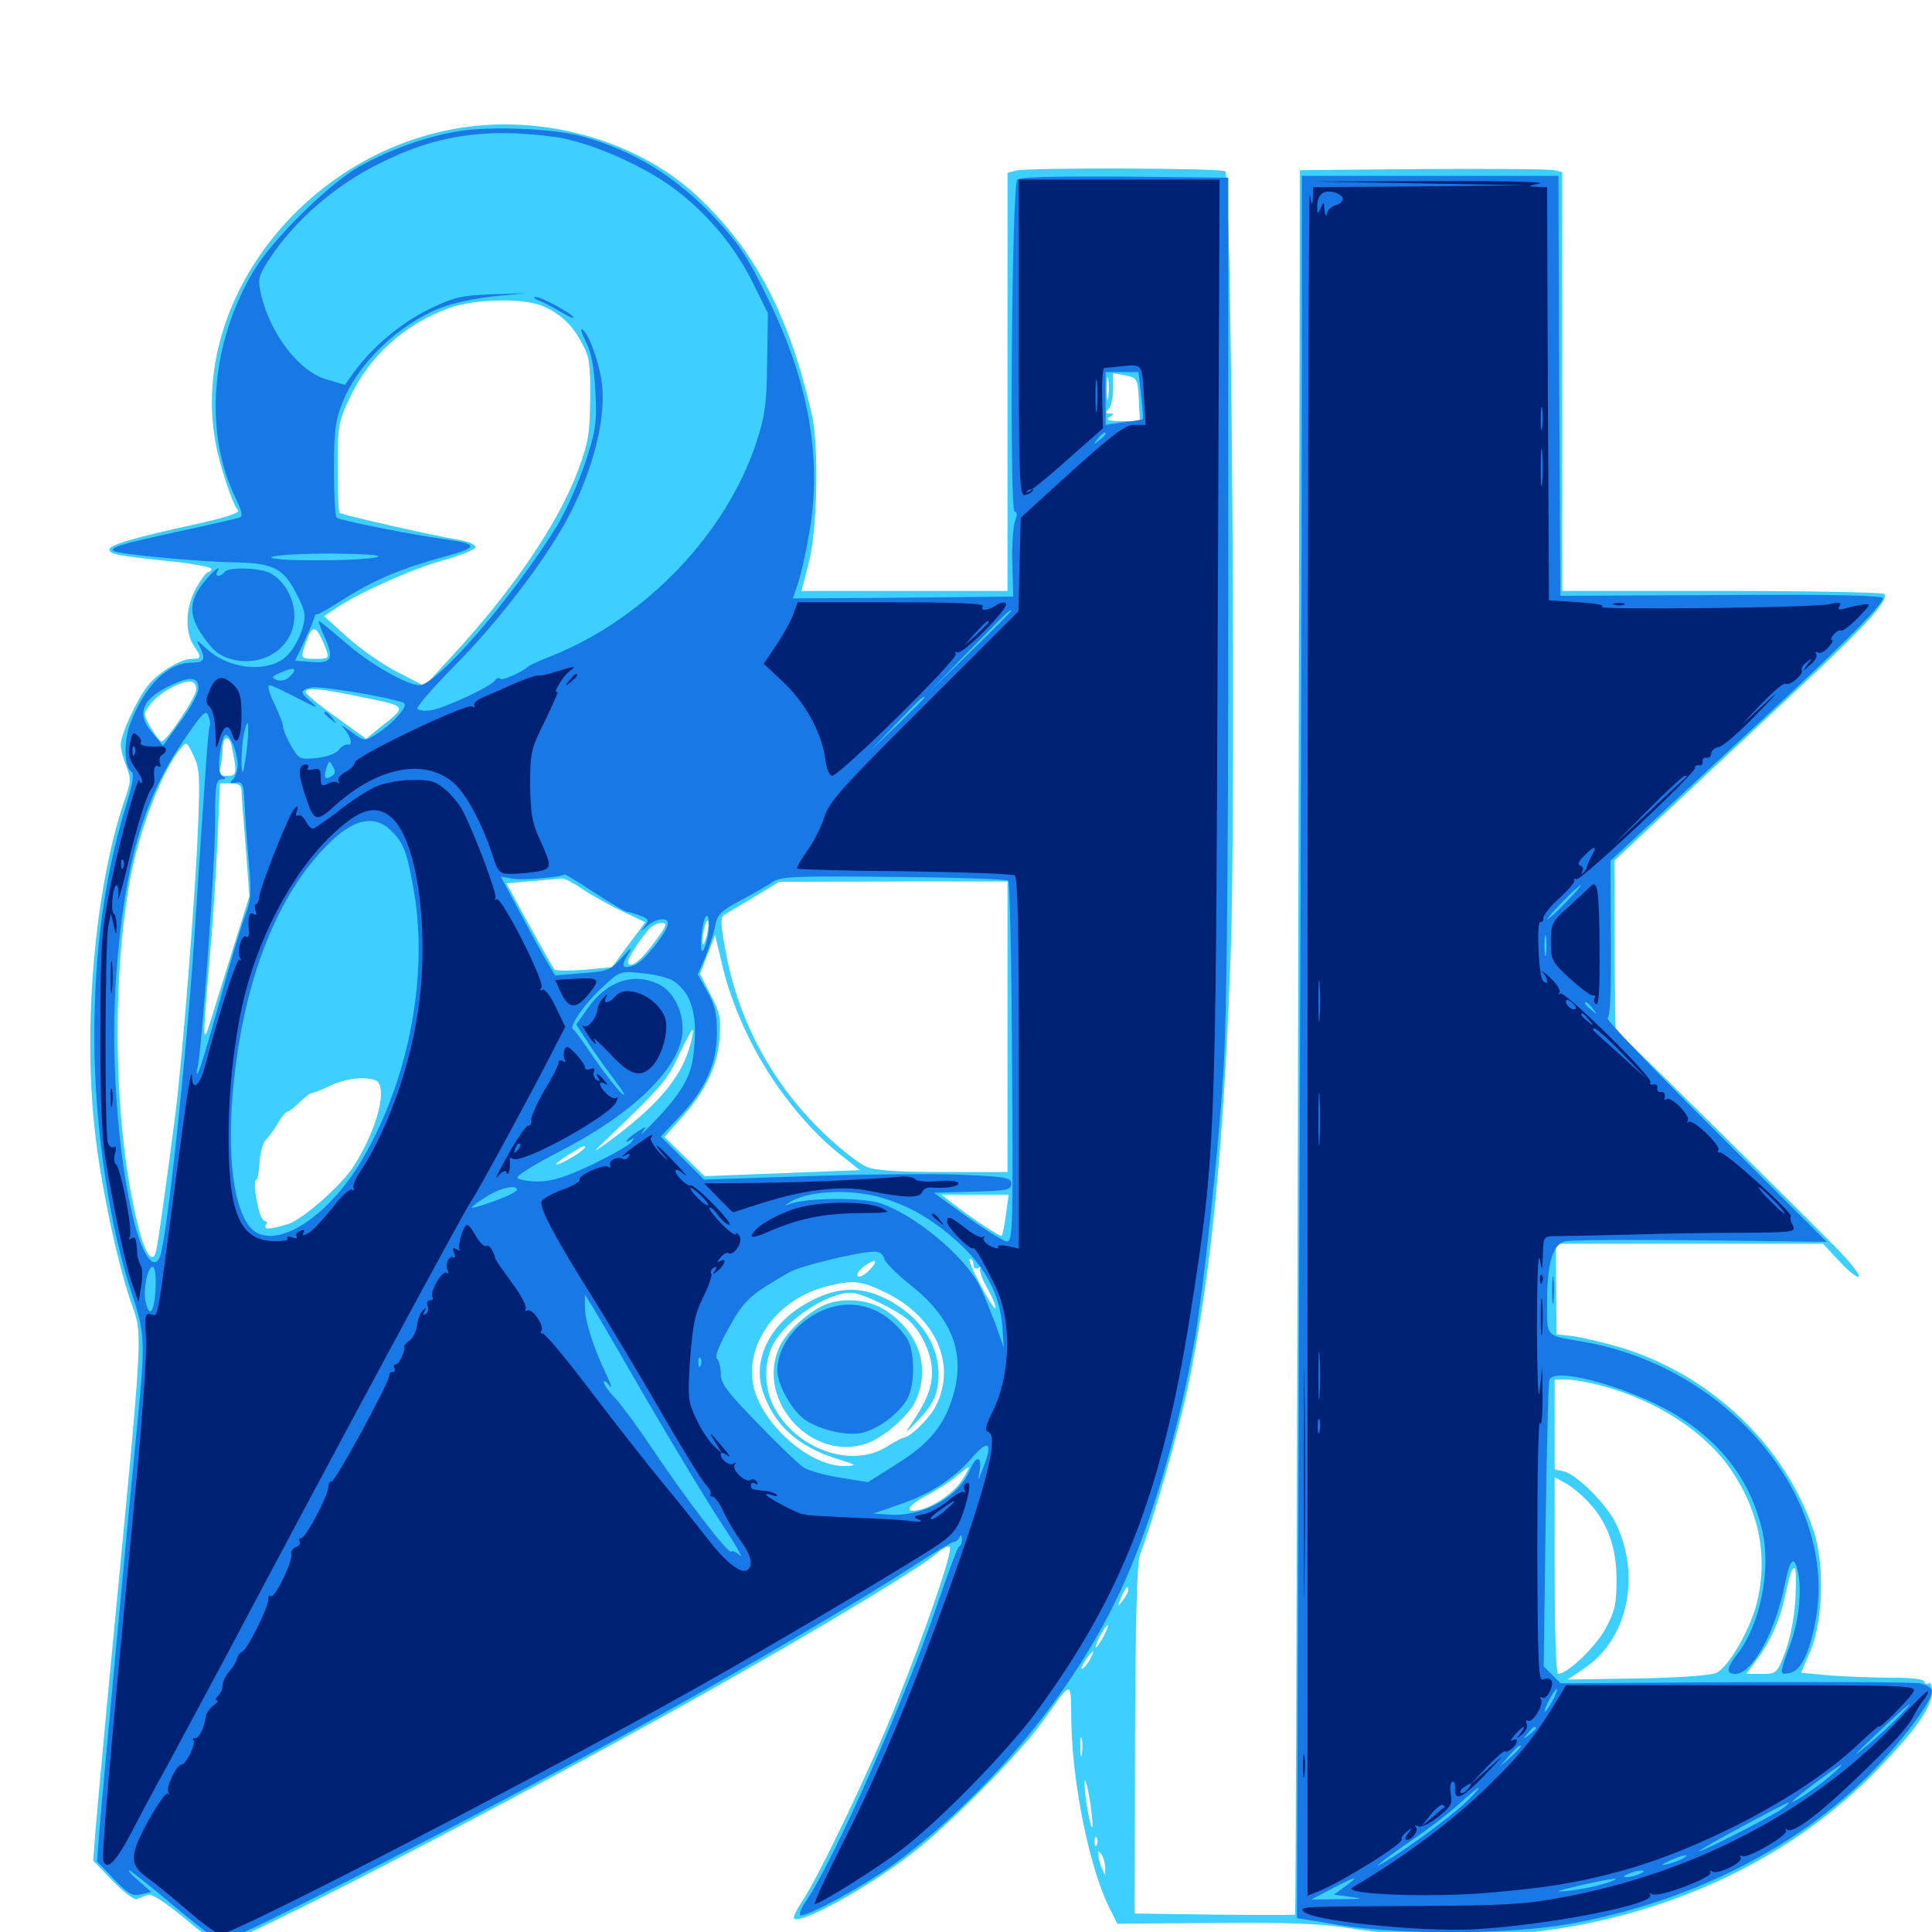 <svg xmlns="http://www.w3.org/2000/svg" viewBox="0 -1000 1000 1000">
	<path fill="#3ccfff" d="M242.188 -934.375C160.352 -923.633 98.047 -845.898 111.523 -771.094C113.672 -759.18 120.117 -739.648 123.047 -735.938C124.414 -734.57 117.383 -732.227 100.586 -728.516C69.922 -721.875 56.641 -717.969 56.641 -715.625C56.641 -713.086 61.133 -712.305 87.305 -709.57C99.414 -708.398 109.375 -706.445 109.375 -705.664C109.375 -704.688 108.594 -703.906 107.812 -703.906C106.836 -703.906 104.102 -700.195 101.562 -695.703C96.094 -685.938 95.508 -673.242 100.195 -666.016C104.492 -659.57 104.297 -658.984 99.219 -658.984C93.359 -658.984 81.445 -651.562 76.367 -644.922C70.703 -637.695 62.5 -619.922 62.5 -614.453C62.5 -612.109 63.867 -607.031 65.43 -603.32C67.773 -597.266 67.773 -595.508 65.234 -588.086C49.609 -543.945 42.773 -471.484 49.023 -415.234C51.758 -389.648 59.57 -351.367 66.797 -328.906C74.219 -305.859 75.391 -327.148 55.664 -120.898C52.93 -91.992 50.195 -61.133 49.414 -52.539L48.242 -36.914L58.398 -26.367C63.867 -20.703 69.531 -16.406 70.898 -16.992C72.07 -17.578 74.609 -18.555 76.367 -19.141C78.32 -20.117 84.961 -15.82 95.898 -6.836C108.008 3.516 113.281 6.641 116.211 5.859C130.273 1.562 239.453 -54.492 330.273 -104.492C397.852 -141.406 476.367 -187.891 485.742 -196.68C488.281 -198.828 490.82 -200 491.602 -199.219C493.359 -197.461 480.078 -158.594 463.477 -116.992C450.195 -83.789 423.633 -28.32 415.039 -15.625C412.305 -11.523 410.352 -7.617 410.938 -7.031C414.453 -3.516 452.734 -25 475.195 -43.164C493.945 -58.203 528.125 -92.969 539.062 -108.203C555.664 -131.25 554.102 -131.055 554.492 -108.984C555.078 -76.367 564.062 -32.422 574.414 -12.109L578.32 -4.297L628.516 -4.688C665.82 -5.078 683.594 -4.297 697.461 -2.148C801.562 14.453 904.102 -15.625 969.922 -82.227C991.211 -103.906 1000 -116.211 1000 -124.219C1000 -127.539 999.219 -129.492 998.047 -128.711C997.07 -128.125 996.094 -128.516 996.094 -129.492C996.094 -130.859 989.648 -131.641 978.906 -131.641C969.336 -131.641 954.883 -132.227 946.875 -132.812L932.227 -134.18L937.305 -146.094C943.75 -161.719 944.336 -191.016 938.672 -207.812C923.828 -251.953 885.352 -288.477 838.867 -302.539C830.273 -305.078 819.336 -307.617 814.453 -308.398L805.664 -309.375L805.469 -332.812L805.273 -356.25H874.414H943.555L952.148 -347.07C956.836 -341.992 961.328 -338.477 962.109 -339.258C962.891 -340.039 958.203 -346.094 951.758 -352.734C940.82 -364.258 837.5 -466.211 836.328 -466.797C836.133 -466.992 835.742 -486.719 835.742 -510.742L835.547 -554.492L863.672 -580.859C879.102 -595.312 908.789 -623.047 929.492 -642.383C965.82 -676.172 977.539 -689.062 975.391 -692.578C974.805 -693.359 937.109 -694.141 891.406 -694.141H808.594V-802.539V-910.938L804.297 -911.914C801.758 -912.5 771.289 -912.695 736.328 -912.5L672.852 -911.914L671.875 -460.742C671.289 -212.695 670.703 -9.375 670.312 -8.984C670.117 -8.789 651.367 -8.789 628.711 -8.984L587.305 -9.57L587.5 -99.609C587.695 -160.547 588.477 -191.602 590.039 -195.312C597.461 -214.844 610.156 -259.57 615.234 -283.789C626.953 -341.602 633.203 -404.688 636.914 -503.711C639.844 -580.664 637.5 -909.18 634.18 -911.328C631.445 -913.086 532.227 -913.281 525.977 -911.719L521.484 -910.547V-802.344V-694.141H468.164H414.844L418.555 -708.398C423.047 -725.195 424.023 -768.945 420.117 -785.938C408.398 -836.914 390.82 -870.508 360.938 -898.438C331.445 -925.977 285.156 -940.039 242.188 -934.375ZM280.859 -841.602C290.039 -837.695 296.289 -831.836 301.367 -822.07C305.078 -815.43 305.664 -811.133 305.469 -793.75C305.273 -775.586 304.688 -771.289 299.023 -756.055C288.672 -728.711 265.039 -693.945 233.008 -659.375L219.727 -644.922L206.055 -651.953C198.633 -655.664 186.914 -663.867 180.078 -669.922L167.773 -681.055L173.242 -684.766C184.766 -692.773 213.086 -705.469 229.297 -709.961C238.477 -712.5 246.094 -715.625 246.094 -716.797C246.094 -718.164 242.383 -719.727 237.891 -720.508C224.609 -722.656 176.953 -733.398 175.781 -734.57C175.195 -734.961 174.805 -745.703 174.805 -758.203C174.805 -779.688 175.195 -781.836 181.055 -794.141C191.211 -815.82 209.375 -832.227 232.617 -840.625C245.898 -845.312 270.508 -845.898 280.859 -841.602ZM573.633 -794.336C573.242 -791.211 572.852 -793.359 572.852 -798.633C572.852 -804.102 573.242 -806.445 573.633 -804.102C574.023 -801.562 574.023 -797.266 573.633 -794.336ZM589.453 -793.164L590.039 -782.031H580.664C573.828 -782.031 572.07 -782.617 574.219 -783.984C576.758 -785.547 576.758 -785.938 574.414 -785.938C572.07 -785.938 572.07 -786.523 573.828 -788.281C575.195 -789.648 576.172 -794.336 576.172 -798.828V-806.836L582.617 -805.664C588.672 -804.297 588.867 -804.102 589.453 -793.164ZM167.188 -667.773C170.898 -658.789 170.898 -658.984 163.086 -658.984C155.469 -658.984 155.273 -659.18 158.594 -668.164C161.523 -676.367 163.477 -676.367 167.188 -667.773ZM101.562 -643.164C101.562 -639.258 86.328 -616.406 83.594 -616.211C83.008 -616.016 80.469 -619.336 78.125 -623.242C74.023 -630.273 74.023 -630.469 77.734 -635.352C81.641 -640.82 92.773 -647.266 98.242 -647.266C100.391 -647.266 101.562 -645.703 101.562 -643.164ZM187.891 -639.062C210.938 -634.375 210.938 -634.57 196.875 -623.633L189.453 -617.578L173.828 -628.906C165.234 -634.961 158.203 -640.82 158.203 -641.797C158.203 -644.336 165.625 -643.75 187.891 -639.062ZM119.922 -613.672C122.852 -599.414 122.656 -598.438 117.578 -598.438C113.672 -598.438 113.086 -599.219 114.062 -602.93C114.648 -605.273 115.234 -609.57 115.234 -612.695C115.234 -619.141 118.75 -619.727 119.922 -613.672ZM102.539 -573.047C101.172 -536.914 94.531 -454.102 90.82 -423.633C86.523 -390.43 82.031 -358.008 80.859 -352.734C79.297 -345.117 75 -350.781 71.484 -365.43C58.984 -414.844 57.422 -491.602 67.578 -546.289C72.461 -571.484 84.18 -601.758 93.555 -612.695C96.484 -616.211 96.875 -616.016 100.195 -608.789C103.32 -602.344 103.516 -597.852 102.539 -573.047ZM125 -591.016C125 -589.062 125.977 -575.977 127.148 -561.914L129.102 -536.133L121.289 -511.133C116.992 -497.461 111.719 -480.469 109.57 -473.438C104.883 -458.008 104.688 -459.961 108.203 -500C109.766 -517.188 111.719 -545.508 112.5 -562.891L113.867 -594.531H119.336C123.438 -594.531 125 -593.555 125 -591.016ZM301.367 -539.844C306.055 -536.719 315.43 -531.445 322.07 -528.32L333.984 -522.656L325.391 -511.133L316.797 -499.414L302.539 -498.047C294.727 -497.461 287.695 -497.461 286.914 -498.242C286.133 -499.219 280.273 -509.57 273.828 -521.289L262.109 -542.773L275.195 -543.945C282.227 -544.531 289.062 -545.117 290.43 -545.312C291.797 -545.508 296.68 -543.164 301.367 -539.844ZM521.484 -468.555V-393.359H488.281C464.062 -393.359 453.125 -394.141 448.438 -396.094C444.727 -397.656 435.156 -405.078 427.148 -412.695C400.781 -437.695 383.203 -469.531 376.172 -504.492C372.852 -522.07 372.656 -525.195 375 -526.562C376.562 -527.539 383.594 -531.641 390.625 -535.938L403.32 -543.555L462.5 -543.75H521.484ZM366.016 -516.602C365.234 -513.281 364.258 -510.742 363.867 -511.328C363.281 -511.719 363.477 -515.039 364.258 -518.359C366.016 -526.367 367.578 -524.805 366.016 -516.602ZM339.453 -513.281C332.617 -503.711 327.148 -499.023 325.195 -501.172C324.023 -502.344 328.711 -510.352 335.742 -518.945C337.305 -520.703 340.234 -522.266 342.188 -522.266C345.703 -522.266 345.312 -521.289 339.453 -513.281ZM388.672 -460.742C399.609 -438.867 417.188 -416.602 433.984 -403.125L445.117 -394.336L404.883 -392.773L364.648 -391.211L354.297 -401.367L343.945 -411.523L352.734 -421.484C365.039 -434.961 371.484 -448.438 372.461 -462.695C373.242 -472.852 372.656 -475.977 367.773 -485.156L362.305 -495.898L366.211 -506.055L370.117 -516.016L374.414 -498.047C376.953 -487.5 382.617 -472.461 388.672 -460.742ZM356.641 -457.031C351.758 -441.016 338.672 -426.172 313.477 -408.008C306.25 -402.93 306.445 -403.125 315.43 -411.719C342.969 -438.086 345.508 -441.211 351.562 -454.297C355.078 -461.719 358.203 -467.383 358.594 -466.992C358.984 -466.602 358.203 -462.109 356.641 -457.031ZM193.945 -441.016C201.172 -438.672 195.898 -416.602 183.008 -396.289C176.758 -386.523 156.641 -368.75 149.023 -366.406C139.453 -363.477 136.133 -363.477 137.695 -366.016C138.281 -367.188 138.086 -367.969 137.109 -367.969C136.133 -367.969 134.57 -370.898 133.789 -374.414C131.836 -382.422 131.25 -389.453 132.812 -389.453C133.398 -389.453 133.984 -393.555 134.375 -398.438C134.57 -403.32 136.133 -408.594 137.695 -410.156C139.258 -411.719 141.992 -415.625 143.945 -418.75C145.703 -422.07 148.047 -424.609 148.828 -424.609C149.609 -424.609 152.344 -426.758 155.078 -429.492C157.812 -432.227 160.742 -434.375 161.719 -434.375C162.695 -434.375 166.602 -435.938 170.508 -437.891C178.32 -441.602 187.891 -442.969 193.945 -441.016ZM302.734 -406.055C302.734 -404.688 290.43 -397.266 288.086 -397.266C287.109 -397.266 289.648 -399.414 293.945 -402.148C302.539 -407.422 302.734 -407.422 302.734 -406.055ZM520.703 -371.484C519.922 -365.82 518.945 -360.938 518.555 -360.352C517.773 -359.57 502.539 -369.727 492.188 -377.734L487.305 -381.641H504.688H522.07ZM449.609 -342.188C447.266 -339.844 444.727 -338.672 443.945 -339.453C443.164 -340.234 444.531 -342.578 447.266 -344.531C453.516 -349.219 455.078 -347.656 449.609 -342.188ZM503.906 -345.312C503.906 -343.555 504.883 -342.969 506.445 -343.75C507.617 -344.531 508.203 -344.531 507.422 -343.555C506.641 -342.773 508.203 -338.086 510.938 -333.398C513.672 -328.516 515.625 -323.828 515.234 -322.852C514.844 -322.07 511.328 -327.539 507.422 -334.961C503.516 -342.383 500.977 -348.438 501.953 -348.438C503.125 -348.438 503.906 -347.07 503.906 -345.312ZM457.031 -331.641C483.984 -319.141 495.508 -294.141 484.375 -272.266C480.859 -265.43 470.898 -255.859 467.188 -255.664C466.406 -255.469 462.695 -253.516 458.984 -251.172C440.43 -239.648 411.719 -250 400.195 -272.461C395.898 -281.25 395.312 -293.164 399.219 -302.148C404.688 -315.234 427.148 -330.859 440.625 -330.859C445.898 -330.859 464.844 -321.68 470.312 -316.602C477.539 -309.961 482.422 -298.633 482.422 -289.453C482.227 -281.055 479.297 -274.219 471.094 -262.109C467.773 -257.422 468.945 -258.398 475.391 -265.039C482.031 -272.07 484.375 -276.367 485.352 -282.812C488.086 -301.172 477.734 -318.359 457.812 -328.125C444.531 -334.57 432.227 -333.789 417.383 -325.391C398.633 -314.844 389.453 -296.484 394.727 -280.078C400.586 -262.5 412.695 -251.367 433.203 -244.922C443.75 -241.602 443.945 -241.406 437.305 -241.211C421.875 -240.82 400.391 -257.227 392.188 -275.781C382.031 -298.633 398.828 -326.367 427.148 -333.984C440.82 -337.5 445.117 -337.305 457.031 -331.641ZM828.711 -282.812C857.227 -275.391 883.008 -258.594 896.094 -239.062C910.938 -216.992 915.234 -193.555 909.18 -169.727C905.469 -155.859 894.922 -137.5 888.477 -134.18C885.547 -132.812 870.312 -131.641 847.656 -131.25L811.328 -130.664L819.531 -136.133C842.188 -150.977 849.609 -183.594 836.523 -211.133C832.227 -220.703 816.406 -236.523 809.766 -238.281L804.688 -239.453V-262.695V-285.938H810.742C814.062 -285.938 822.266 -284.57 828.711 -282.812ZM498.633 -234.961C494.727 -228.125 484.18 -220.508 476.172 -218.555C467.383 -216.406 469.727 -220.898 480.078 -226.172C485.156 -228.906 491.992 -233.203 495.117 -235.938C502.734 -242.188 502.93 -242.188 498.633 -234.961ZM821.68 -223.047C831.836 -212.5 836.719 -199.414 836.719 -182.422C836.719 -169.922 835.938 -166.211 831.055 -157.031C825.781 -147.461 811.328 -133.594 806.445 -133.594C805.469 -133.594 804.688 -154.688 804.688 -184.375V-235.352L810.156 -232.422C813.086 -230.859 818.164 -226.758 821.68 -223.047ZM929.297 -172.266C928.711 -162.305 926.562 -151.758 924.023 -144.922C919.727 -133.789 919.531 -133.594 911.719 -133.594H903.906L908.594 -140.039C915.82 -149.414 921.094 -160.742 923.633 -172.656C926.758 -186.523 927.344 -188.281 928.906 -188.281C929.688 -188.281 929.688 -181.055 929.297 -172.266ZM583.984 -176.953C583.984 -175.977 582.617 -173.633 581.055 -171.484C578.32 -167.969 578.32 -168.164 580.273 -173.242C582.617 -178.516 583.984 -179.883 583.984 -176.953ZM571.289 -153.125C569.531 -150 567.773 -147.266 567.188 -147.266C566.797 -147.266 567.578 -150 569.336 -153.125C571.094 -156.445 572.852 -158.984 573.438 -158.984C573.828 -158.984 573.047 -156.445 571.289 -153.125ZM564.453 -141.602C563.477 -139.453 561.523 -137.109 560.352 -136.328C559.18 -135.742 559.766 -137.305 561.523 -140.234C565.43 -146.094 567.383 -147.07 564.453 -141.602ZM560.156 -128.711C560.742 -129.297 560.156 -130.859 558.789 -132.227C556.836 -133.984 556.641 -133.789 557.812 -131.055C558.398 -129.102 559.57 -128.125 560.156 -128.711ZM559.961 -92.188C559.57 -89.648 559.18 -91.211 559.18 -95.508C558.984 -99.805 559.375 -101.758 559.961 -100C560.352 -98.047 560.352 -94.531 559.961 -92.188ZM565.039 -61.328C565.82 -54.297 565.625 -52.344 564.453 -55.859C563.672 -58.789 562.305 -65.82 561.719 -71.484C561.133 -78.125 561.133 -80.078 562.305 -76.953C563.086 -74.219 564.453 -67.188 565.039 -61.328ZM567.773 -45.312C567.188 -43.75 566.602 -44.336 566.602 -46.484C566.406 -48.633 566.992 -49.805 567.578 -49.023C568.164 -48.438 568.359 -46.68 567.773 -45.312ZM572.07 -33.008V-29.102L570.312 -33.008C569.336 -35.156 568.555 -38.281 568.555 -39.844C568.359 -42.383 568.555 -42.383 570.312 -39.844C571.289 -38.281 572.07 -35.156 572.07 -33.008ZM424.805 -323.633C416.016 -319.141 406.055 -309.18 403.125 -302.148C391.406 -274.805 420.117 -243.359 448.242 -252.734C456.641 -255.469 469.727 -266.602 473.438 -274.023C482.031 -291.211 475.977 -310.352 458.203 -321.875C449.023 -327.93 434.18 -328.711 424.805 -323.633Z"/>
	<path fill="#1878e5" d="M238.281 -932.227C221.68 -929.688 202.734 -923.047 186.133 -913.867C170.117 -904.883 140.82 -875.977 131.055 -859.375C108.984 -822.07 105.469 -776.172 121.875 -742.383C125 -736.133 125.781 -732.617 124.219 -732.227C123.047 -731.641 108.203 -728.32 91.016 -724.609C61.719 -718.164 56.836 -716.602 58.789 -714.844C60.352 -713.281 102.93 -709.18 120.508 -708.984C141.797 -708.594 146.875 -706.055 154.102 -691.406C158.203 -683.203 158.398 -681.25 156.445 -674.414C155.273 -670.312 152.148 -664.453 149.609 -661.719C140.82 -651.367 119.141 -652.734 106.641 -664.453C101.758 -668.945 101.367 -669.141 103.32 -665.43C106.641 -658.789 105.859 -657.031 99.414 -657.031C86.914 -657.031 75 -645.312 67.383 -625.391C63.867 -615.82 64.258 -602.93 68.164 -600.391C69.531 -599.609 68.555 -593.555 65.43 -583.594C54.102 -546.875 48.828 -508.008 48.828 -462.891C48.828 -417.383 56.641 -364.844 68.555 -329.492C75 -310.156 75.195 -304.883 71.289 -265.234C67.578 -228.32 52.93 -71.094 51.367 -51.367L50.195 -36.523L58.984 -27.344C66.602 -19.531 68.555 -18.359 73.047 -19.531L78.32 -20.703L71.875 -26.367C68.359 -29.297 66.016 -31.836 66.797 -32.031C67.383 -32.031 77.93 -23.633 90.039 -13.477C102.148 -3.32 113.086 5.078 114.258 5.078C120.508 5.078 262.695 -68.164 338.867 -110.742C387.891 -137.891 450.586 -174.805 473.047 -189.648C483.398 -196.289 492.773 -201.953 493.75 -201.953C494.922 -201.953 496.289 -203.125 496.68 -204.492C497.461 -205.859 497.852 -205.664 497.852 -203.516C498.047 -201.758 497.461 -200 496.484 -199.609C495.703 -199.219 490.82 -186.328 485.547 -170.703C468.555 -120.508 431.445 -36.523 417.188 -16.016C414.453 -11.914 413.281 -8.594 414.453 -8.594C419.531 -8.594 449.023 -25 463.867 -35.938C510.156 -70.508 551.367 -119.141 576.367 -169.141C593.359 -202.93 609.375 -255.273 618.359 -306.445C622.852 -332.422 630.664 -403.711 633.203 -445.117C634.961 -472.852 635.742 -545.117 635.742 -696.094V-908.008L582.227 -908.594C546.094 -908.789 527.93 -908.398 526.562 -907.031C523.633 -904.102 522.461 -735.156 525.195 -735.156C526.562 -735.156 526.562 -733.594 525.391 -730.273C524.414 -727.539 523.633 -717.578 524.023 -708.203L524.414 -691.211L467.383 -690.625L410.352 -690.234L412.891 -697.656C414.453 -701.953 417.188 -714.062 418.945 -724.609C425.586 -762.695 418.555 -802.539 397.461 -845.508C387.109 -866.797 382.812 -873.438 370.312 -886.914C350 -908.594 327.734 -922.266 300.977 -929.492C286.914 -933.398 254.688 -934.766 238.281 -932.227ZM285.938 -929.297C300.195 -927.539 321.094 -919.531 338.672 -909.18C359.375 -897.07 378.32 -876.367 389.258 -854.492L397.461 -837.891L397.07 -812.5C396.875 -790.82 395.898 -784.57 391.602 -771.289C375.977 -723.828 334.375 -680.273 286.133 -660.742C279.688 -658.203 274.023 -655.664 273.438 -655.078C270.508 -652.148 260.156 -647.656 258.984 -648.633C258.203 -649.414 257.031 -649.023 256.25 -647.852C254.297 -644.727 230.469 -633.594 223.242 -632.422C219.922 -631.836 216.602 -632.227 216.016 -633.203C215.43 -633.984 224.023 -643.945 235.156 -655.273C255.273 -675.586 276.367 -702.344 289.648 -724.414C305.273 -750.391 314.062 -781.445 311.523 -801.562C310.156 -812.5 304.688 -827.539 301.367 -829.492C300.195 -830.273 301.172 -827.148 303.516 -822.656C306.25 -816.602 307.617 -809.375 308.203 -796.68C308.984 -780.859 308.398 -777.148 302.734 -759.961C299.219 -749.609 292.773 -735.156 288.281 -727.734C264.844 -690.039 226.172 -645.312 216.992 -645.312C211.328 -645.312 193.359 -655.273 181.836 -664.844C167.773 -676.758 165.625 -678.516 165.039 -678.516C164.648 -678.516 166.016 -674.414 168.359 -669.531C173.047 -658.789 171.484 -656.445 160.742 -657.422L152.734 -658.008L157.812 -668.75C160.547 -674.609 162.891 -680.078 162.891 -681.055C163.086 -681.836 163.477 -682.227 164.062 -682.031C164.648 -681.836 170.898 -685.352 178.125 -690.039C193.555 -699.805 208.008 -705.859 230.078 -711.914C247.461 -716.602 247.852 -718.359 231.445 -720.703C213.867 -723.047 175.781 -730.664 174.219 -732.031C173.438 -732.812 172.852 -744.141 172.852 -757.227C172.852 -777.148 173.633 -782.812 177.344 -791.797C185.352 -812.109 206.641 -832.422 228.516 -840.82C234.375 -843.164 246.68 -845.703 255.859 -846.68L272.461 -848.242L254.688 -847.656C238.867 -847.07 235.156 -846.289 222.266 -840.039C207.812 -833.008 193.164 -820.898 183.398 -807.617L178.516 -800.781L169.336 -803.516C154.883 -807.422 139.648 -827.344 134.961 -848.242C133.398 -855.273 133.789 -857.227 138.867 -865.039C151.562 -884.961 173.242 -904.102 196.484 -915.43C225.586 -930.078 250.781 -933.789 285.938 -929.297ZM590.625 -795.508C591.406 -788.867 591.797 -783.398 591.406 -783.008C591.016 -782.812 586.719 -782.031 581.641 -781.445L572.266 -780.078V-793.75V-807.422H580.859H589.258ZM572.266 -775.391C572.266 -775 570.703 -773.438 568.945 -772.07C565.82 -769.531 565.625 -769.727 568.164 -772.852C570.703 -775.977 572.266 -776.953 572.266 -775.391ZM195.312 -711.719C188.086 -709.375 137.109 -709.375 140.625 -711.719C142.188 -712.695 156.25 -713.477 171.875 -713.477C189.062 -713.281 198.242 -712.695 195.312 -711.719ZM219.336 -712.305C220.508 -712.891 219.141 -713.281 215.82 -713.281C212.695 -713.281 211.523 -712.891 213.477 -712.305C215.234 -711.914 217.969 -711.914 219.336 -712.305ZM523.438 -683.789C523.438 -683.594 514.062 -674.023 502.539 -662.891L481.445 -642.383L501.953 -663.477C520.898 -682.812 523.438 -685.352 523.438 -683.789ZM150 -649.805C148.047 -647.852 145.508 -647.266 143.164 -648.047C140.234 -649.414 140.43 -649.805 145.508 -651.953C152.539 -655.078 154.297 -654.102 150 -649.805ZM102.734 -643.945C102.93 -641.602 98.828 -633.789 93.555 -626.758L84.375 -614.062L78.516 -621.094C70.312 -630.859 73.633 -638.477 88.867 -645.508C98.438 -650 102.539 -649.609 102.734 -643.945ZM154.297 -638.477C163.281 -633.789 165.43 -633.008 161.719 -636.133C155.078 -641.602 154.883 -642.578 161.133 -644.141C165.039 -645.117 199.219 -639.648 208.789 -636.328C212.109 -635.156 203.516 -625.391 194.336 -619.727C188.672 -616.211 188.672 -616.211 181.641 -621.289C176.953 -624.805 175.781 -625.195 178.32 -622.656C181.836 -618.359 182.812 -613.672 179.883 -614.648C178.906 -614.844 176.758 -613.672 175.391 -611.914C174.023 -609.961 168.945 -608.203 163.867 -607.617C155.078 -606.836 154.688 -607.031 150.586 -614.062C148.242 -618.164 146.484 -622.656 146.484 -624.023C146.484 -625.586 144.336 -630.859 141.797 -636.133C139.258 -641.406 138.281 -645.312 139.453 -645.312C140.625 -645.312 147.266 -642.188 154.297 -638.477ZM478.516 -638.867C478.516 -638.672 472.07 -632.227 464.453 -624.805L450.195 -611.133L463.867 -625.391C476.367 -638.477 478.516 -640.43 478.516 -638.867ZM108.594 -624.219C107.812 -622.852 107.031 -612.305 100.586 -514.453C96.289 -450.391 86.328 -358.984 82.812 -349.609C79.883 -341.992 74.023 -349.805 69.531 -366.992C60.742 -401.758 57.031 -455.078 60.352 -497.852C64.648 -552.93 74.023 -585.352 94.141 -615.43C104.688 -631.055 106.641 -633.008 107.812 -629.492C108.789 -627.344 108.984 -624.805 108.594 -624.219ZM127.93 -613.672C127.148 -606.836 126.172 -600.977 125.781 -600.586C124.609 -599.219 124.805 -612.891 126.172 -619.727C128.32 -629.883 129.102 -626.562 127.93 -613.672ZM120.703 -614.648C121.875 -611.719 123.047 -607.031 123.047 -604.297C123.047 -601.562 121.875 -598.047 120.703 -596.68C118.555 -594.727 118.945 -594.336 122.07 -594.922C125.586 -595.508 125.977 -594.336 126.562 -584.766C126.758 -578.906 127.734 -565.234 128.711 -554.492C130.273 -537.5 129.883 -533.789 126.758 -525.781C124.805 -520.703 118.75 -500.586 113.477 -481.055C108.203 -461.719 103.125 -445.117 102.344 -444.336C101.758 -443.75 101.562 -444.922 102.148 -447.07C104.297 -454.297 111.328 -551.758 111.328 -574.219C111.328 -594.141 111.719 -596.484 114.844 -596.68C116.797 -596.68 117.188 -597.266 115.82 -597.852C113.086 -598.828 112.695 -604.492 114.453 -613.867C116.016 -621.289 117.383 -621.484 120.703 -614.648ZM171.68 -598.242C168.164 -596.094 167.383 -597.266 168.945 -602.539C170.312 -606.445 170.508 -606.641 172.266 -603.32C173.828 -600.977 173.633 -599.414 171.68 -598.242ZM201.758 -570.703C208.594 -564.258 210.352 -560.156 213.672 -541.992C222.266 -497.07 212.109 -441.992 187.695 -400.195C169.141 -368.359 140.234 -351.172 129.102 -365.234C119.727 -377.148 116.992 -408.594 121.875 -447.656C128.516 -499.609 145.703 -540.039 171.68 -564.844C183.398 -575.977 193.75 -578.125 201.758 -570.703ZM307.812 -537.891C316.016 -532.617 323.438 -528.125 324.414 -528.125C325.195 -528.125 328.32 -527.148 331.055 -526.172C335.742 -524.414 336.133 -523.828 333.789 -520.703C331.25 -517.578 331.445 -517.578 335.156 -520.898C339.648 -524.609 345.703 -525.391 345.703 -522.07C345.703 -517.969 333.398 -502.539 328.711 -500.586C322.07 -498.047 321.094 -499.609 325 -506.055C327.734 -510.352 326.953 -509.961 321.875 -504.297C315.82 -497.656 314.453 -497.266 301.367 -496.289L287.305 -495.117L283.594 -501.367C281.445 -504.883 275.195 -516.211 269.531 -526.953L259.18 -546.289L265.82 -545.117C270.898 -544.336 290.039 -545.898 292.383 -547.461C292.578 -547.461 299.609 -543.359 307.812 -537.891ZM521.875 -544.141C522.656 -543.359 523.633 -500.977 523.828 -450C524.414 -364.258 524.219 -357.227 521.094 -357.422C519.336 -357.617 510.156 -363.281 500.586 -370.117L483.398 -382.617L503.516 -383.203C521.289 -383.594 523.438 -384.18 523.438 -387.305C523.438 -390.43 520.898 -391.016 496.68 -391.992C481.836 -392.578 446.094 -392.188 417.188 -391.211L364.453 -389.453L353.125 -400.586L341.992 -411.719L351.758 -422.07C365.234 -436.328 371.094 -449.609 371.094 -465.625C371.094 -475.586 369.922 -480.078 366.016 -486.914L361.133 -495.703L365.039 -504.492C366.992 -509.375 369.336 -516.602 370.117 -520.508C371.289 -526.758 372.852 -528.32 383.398 -533.984C390.039 -537.5 397.461 -541.797 400 -543.555C403.906 -546.289 411.523 -546.68 462.305 -546.094C494.336 -545.898 521.094 -544.922 521.875 -544.141ZM366.406 -515.43C365.625 -511.719 364.453 -508.398 363.672 -507.812C362.109 -506.836 362.891 -519.336 364.648 -524.219C366.406 -529.297 367.773 -522.852 366.406 -515.43ZM348.633 -492.188C358.203 -485.938 361.523 -473.828 358.789 -453.125C357.422 -442.383 352.344 -433.789 338.867 -419.727C333.789 -414.453 330.859 -411.719 332.227 -413.672C334.961 -417.383 334.766 -417.383 329.688 -414.062C324.414 -410.547 321.875 -407.227 326.758 -410.156C328.516 -411.328 328.516 -411.133 326.758 -408.789C325.391 -407.031 316.211 -401.953 306.25 -397.07C292.383 -390.625 285.742 -388.477 278.32 -388.477C273.047 -388.477 268.164 -389.453 267.773 -390.43C267.383 -391.602 277.344 -397.656 289.844 -404.102C326.758 -423.047 350.977 -446.094 353.125 -464.648C354.297 -475 349.219 -486.133 341.602 -490.234C328.32 -497.07 314.062 -492.383 303.906 -477.734L298.242 -469.727L303.711 -461.328C306.641 -456.641 313.086 -447.656 317.969 -441.211C323.047 -434.375 324.609 -431.445 321.68 -434.18C318.945 -436.719 312.5 -445.117 307.227 -452.734C302.148 -460.352 297.461 -466.797 296.68 -467.188C294.141 -468.359 302.734 -480.664 311.914 -489.062C320.703 -497.266 320.898 -497.461 332.422 -496.289C338.672 -495.703 346.094 -493.945 348.633 -492.188ZM267.578 -384.18C267.578 -383.203 262.305 -380.664 255.859 -378.32C249.414 -375.977 244.141 -374.414 244.141 -375C244.141 -375.391 247.461 -377.93 251.562 -380.469C258.594 -385.156 267.578 -387.109 267.578 -384.18ZM454.102 -380.664C469.531 -376.562 482.031 -369.531 496.094 -356.836C509.961 -344.141 517.383 -330.078 518.75 -314.062L519.531 -302.539L515.039 -315.234C512.305 -322.266 508.789 -331.055 507.031 -334.57C499.023 -350 473.633 -371.094 455.859 -377.148C446.875 -380.273 417.969 -380.078 409.18 -376.953C405.664 -375.586 405.664 -375.781 408.789 -377.734C417.578 -383.398 438.086 -384.766 454.102 -380.664ZM457.617 -348.633C458.008 -346.68 464.453 -340.234 471.875 -334.375C492.773 -317.773 499.805 -299.414 493.359 -277.734C488.867 -262.305 481.055 -252.734 464.062 -242.188L449.219 -232.812L434.961 -235.156C427.344 -236.328 418.75 -238.672 416.016 -240.43C413.281 -242.188 402.539 -252.539 392.188 -263.281C376.367 -279.492 373.047 -283.984 373.047 -288.867C373.047 -292.188 372.266 -295.703 371.094 -296.875C369.922 -298.047 372.266 -303.906 377.539 -313.281C385.547 -327.539 388.672 -330.078 408.789 -341.602C414.062 -344.727 444.141 -351.953 452.344 -352.148C454.883 -352.344 457.031 -350.977 457.617 -348.633ZM80.469 -332.031C79.688 -320.508 77.344 -317.773 75.391 -325.977C74.219 -330.469 75.391 -339.258 77.539 -343.164C79.688 -346.875 81.055 -341.992 80.469 -332.031ZM334.766 -275.391C348.438 -251.953 365.625 -223.438 373.047 -212.109C380.469 -200.977 384.961 -193.164 383.008 -194.922C381.055 -196.68 379.102 -197.656 378.516 -196.875C376.953 -195.508 355.273 -223.828 338.281 -249.219C330.859 -260.352 322.07 -272.266 318.75 -275.977C315.234 -279.492 312.5 -283.398 312.5 -284.57C312.5 -285.742 313.867 -284.961 315.43 -282.812C316.992 -280.859 316.211 -283.594 313.672 -288.867C307.031 -302.734 302.734 -316.406 302.734 -323.633V-329.883L306.445 -324.023C308.398 -320.898 321.289 -298.828 334.766 -275.391ZM362.695 -293.359C362.109 -291.797 361.523 -292.383 361.523 -294.531C361.328 -296.68 361.914 -297.852 362.5 -297.07C363.086 -296.484 363.281 -294.727 362.695 -293.359ZM508.789 -240.039C506.055 -233.008 506.055 -232.812 507.031 -238.672C508.398 -246.484 505.273 -246.875 501.953 -239.062C496.094 -225 477.539 -214.844 460.352 -216.016L452.148 -216.602L465.039 -221.094C481.641 -226.758 493.359 -234.375 503.125 -245.508C511.719 -255.469 514.062 -253.32 508.789 -240.039ZM279.102 -844.336C281.836 -843.359 286.914 -840.625 290.43 -838.477C293.945 -836.328 296.875 -834.961 296.875 -835.547C296.875 -837.305 280.078 -846.484 277.148 -846.289C275.586 -846.289 276.562 -845.312 279.102 -844.336ZM167.969 -630.859C167.969 -630.469 169.531 -628.906 171.484 -627.539C174.414 -625 174.609 -625.195 172.07 -628.32C169.531 -631.445 167.969 -632.422 167.969 -630.859ZM424.805 -321.289C411.523 -315.234 402.344 -302.539 402.344 -290.625C402.344 -284.375 408.398 -272.461 414.648 -266.797C421.289 -260.547 438.672 -256.055 447.07 -258.594C455.664 -260.938 466.016 -269.141 469.727 -276.172C473.828 -283.984 473.438 -301.367 469.336 -307.422C458.008 -323.633 441.211 -328.906 424.805 -321.289ZM673.828 -799.219C673.828 -738.672 673.242 -535.742 672.461 -348.242L671.289 -7.227L693.555 -3.516C725.586 1.562 781.641 1.367 812.891 -4.297C873.633 -15.234 928.711 -42.773 966.992 -80.859C983.789 -97.852 1000 -119.141 1000 -124.609C1000 -126.367 997.461 -127.93 993.75 -128.711C990.234 -129.297 946.875 -129.492 897.461 -129.297L807.812 -128.711L803.32 -133.203L799.023 -137.5L800 -210.352C800.586 -250.195 801.367 -284.18 801.953 -285.742C804.492 -293.359 848.438 -280.469 870.703 -265.625C892.969 -250.977 906.445 -232.031 912.109 -208.008C916.797 -187.891 911.328 -159.766 899.609 -144.336C893.555 -136.523 893.164 -133.594 898.242 -133.594C907.031 -133.594 918.945 -155.273 923.828 -180.078C926.562 -193.75 928.906 -195.508 930.859 -185.156C932.617 -175.781 930.859 -160.156 926.758 -149.219C920.898 -133.008 920.898 -133.203 925.977 -133.984C931.836 -134.766 936.328 -143.555 939.648 -160.742C951.758 -223.828 895.117 -292.383 819.727 -305.469C799.414 -308.984 800.781 -307.422 800.781 -326.367C800.781 -346.289 803.711 -355.859 809.961 -357.422C812.5 -358.203 843.945 -358.398 879.883 -358.008L945.508 -357.227L887.695 -414.844C855.859 -446.484 830.859 -472.656 832.031 -473.047C833.398 -473.633 833.984 -486.328 833.789 -514.062L833.594 -554.492L891.797 -608.594C951.758 -664.062 974.609 -686.719 974.609 -690.43C974.609 -691.797 948.438 -692.383 891.211 -691.992L807.617 -691.602L807.031 -800.391L806.641 -908.984H740.234H673.828ZM810.547 -533.008C805.859 -528.125 801.562 -524.219 800.977 -524.219C800.391 -524.219 803.906 -528.125 808.594 -533.008C813.281 -537.891 817.578 -541.797 818.164 -541.797C818.75 -541.797 815.234 -537.891 810.547 -533.008ZM800.195 -506.25C799.805 -503.711 799.414 -505.664 799.414 -510.547C799.414 -515.43 799.805 -517.383 800.195 -515.039C800.586 -512.5 800.586 -508.594 800.195 -506.25ZM824.414 -477.93C826.953 -474.805 826.758 -474.609 823.828 -477.148C820.508 -479.688 819.531 -481.25 821.094 -481.25C821.484 -481.25 823.047 -479.688 824.414 -477.93ZM803.711 -119.922C801.953 -116.797 800.195 -114.062 799.609 -114.062C799.219 -114.062 800 -116.797 801.758 -119.922C803.516 -123.242 805.273 -125.781 805.859 -125.781C806.25 -125.781 805.469 -123.242 803.711 -119.922ZM983.203 -111.914C980.078 -108.594 972.266 -101.367 965.82 -96.094C957.812 -89.258 959.375 -91.211 970.703 -101.953C987.5 -117.969 993.75 -122.852 983.203 -111.914ZM794.922 -105.469C794.922 -105.078 793.359 -103.516 791.602 -102.148C788.477 -99.609 788.281 -99.805 790.82 -102.93C793.359 -106.055 794.922 -107.031 794.922 -105.469ZM787.109 -95.898C787.109 -95.508 784.766 -93.164 781.836 -90.43L776.367 -85.742L781.055 -91.211C785.547 -96.094 787.109 -97.461 787.109 -95.898ZM946.484 -80.078C939.648 -74.219 925 -64.648 928.125 -67.969C930.078 -70.312 951.953 -86.523 953.125 -86.523C953.711 -86.523 950.781 -83.594 946.484 -80.078ZM759.961 -68.359C753.711 -61.914 730.273 -44.336 717.773 -36.914C707.812 -30.664 715.039 -36.719 730.469 -47.266C738.477 -52.734 749.609 -61.133 754.883 -66.016C766.602 -76.562 768.945 -77.539 759.961 -68.359ZM922.852 -64.062C918.359 -60.547 881.641 -41.797 879.492 -41.797C877.93 -41.992 923.633 -66.602 925.781 -66.992C926.367 -66.992 925 -65.625 922.852 -64.062ZM871.094 -38.086C869.531 -37.109 866.016 -35.938 863.281 -35.156C859.18 -34.18 859.375 -34.57 864.258 -36.914C870.508 -39.844 875.977 -40.82 871.094 -38.086ZM848.633 -30.078C846.484 -29.102 843.359 -28.32 841.797 -28.32C840.039 -28.32 840.234 -29.102 842.773 -30.078C844.922 -31.055 848.047 -31.836 849.609 -31.836C851.367 -31.836 851.172 -31.055 848.633 -30.078ZM696.289 -23.633L690.43 -19.336L699.219 -18.164C706.445 -17.188 705.273 -16.992 693.359 -16.992L678.711 -16.797L689.453 -22.461C702.344 -29.102 704.102 -29.492 696.289 -23.633ZM830.273 -25C825.391 -23.438 817.188 -21.875 811.719 -21.289C803.711 -20.508 804.883 -21.094 817.383 -24.023C836.133 -28.32 842.188 -28.711 830.273 -25ZM797.461 -18.945C798.633 -19.531 797.266 -19.922 793.945 -19.922C790.82 -19.922 789.648 -19.531 791.602 -18.945C793.359 -18.555 796.094 -18.555 797.461 -18.945ZM779.883 -16.992C782.227 -17.383 780.273 -17.773 775.391 -17.773C770.508 -17.773 768.555 -17.383 771.094 -16.992C773.438 -16.602 777.344 -16.602 779.883 -16.992ZM747.656 -15.039C751.562 -15.43 747.852 -15.82 739.258 -15.82C730.664 -15.82 727.344 -15.43 732.031 -15.039C736.523 -14.648 743.555 -14.648 747.656 -15.039ZM108.008 -701.562C97.461 -689.844 96.875 -682.031 105.469 -670.117C110.352 -663.086 113.867 -660.352 119.922 -658.789C136.523 -654.297 152.344 -665.234 152.344 -681.055C152.344 -690.234 147.266 -699.219 140.234 -703.125C134.961 -706.25 117.969 -706.641 116.211 -703.906C115.625 -702.93 114.062 -701.953 113.086 -701.953C111.914 -701.953 111.719 -702.93 112.305 -703.906C114.453 -707.227 112.109 -706.055 108.008 -701.562ZM803.32 -331.836C803.32 -325.391 803.711 -323.047 804.102 -326.562C804.492 -330.078 804.492 -335.352 804.102 -338.281C803.711 -341.211 803.32 -338.281 803.32 -331.836Z"/>
	<path fill="#002274" d="M527.344 -825.195C527.344 -754.297 527.734 -743.359 530.273 -743.75C531.836 -743.945 533.789 -744.922 534.57 -745.898C535.547 -746.68 534.766 -746.875 533.203 -745.898C531.641 -744.922 530.859 -744.922 531.641 -745.703C532.227 -746.484 533.203 -746.875 533.594 -746.484C533.984 -746.289 542.578 -753.125 552.539 -762.109L570.898 -778.32L570.508 -793.75C570.312 -802.344 570.703 -809.375 571.68 -809.57C572.461 -809.57 576.953 -809.961 581.641 -810.547C591.406 -811.523 591.211 -811.523 592.188 -793.359L592.969 -780.078H586.914C582.227 -779.883 576.172 -775.391 554.688 -756.055L528.32 -732.031L527.734 -707.812L527.148 -683.594L478.125 -634.57C435.352 -591.992 428.906 -584.766 426.562 -576.758C425 -571.875 421.094 -564.062 417.773 -559.57C414.453 -554.883 412.109 -550.781 412.695 -550.391C413.086 -550 438.086 -549.219 468.164 -549.023C498.242 -548.633 523.828 -547.656 525.195 -546.875C526.758 -545.898 527.344 -519.727 527.344 -449.609V-353.711L521.484 -355.078C518.164 -355.664 515.82 -355.469 516.602 -354.492C517.188 -353.516 515.43 -353.711 512.891 -354.883C510.352 -356.25 508.594 -358.008 509.18 -359.18C509.961 -360.156 509.766 -360.547 508.789 -359.766C508.008 -358.984 503.906 -360.938 500 -364.062C491.797 -370.508 490.234 -371.094 490.234 -367.383C490.234 -364.844 501.953 -352.93 503.516 -353.906C504.492 -354.688 507.812 -349.219 514.844 -334.961C524.219 -316.211 523.242 -287.305 512.891 -267.578C510.156 -262.109 509.766 -259.57 511.328 -258.984C517.383 -257.031 510.547 -230.664 489.062 -171.289C469.922 -118.75 454.102 -81.25 435.352 -44.336C427.148 -27.93 420.898 -14.453 421.68 -14.453C424.414 -14.453 454.102 -33.008 466.797 -42.773C486.133 -57.422 521.289 -93.359 536.523 -114.062C580.859 -174.609 601.367 -227.344 616.016 -319.141C629.102 -401.953 629.297 -406.641 630.273 -671.289L631.25 -907.031H579.297H527.344ZM567.773 -788.477C567.383 -784.375 566.992 -787.305 566.992 -794.727C566.992 -802.344 567.383 -805.469 567.773 -802.148C568.164 -798.633 568.164 -792.383 567.773 -788.477ZM735.352 -905.078L790.039 -904.102L734.961 -903.516L679.688 -903.125L679.492 -897.852C679.297 -893.164 679.102 -893.359 677.93 -899.219C677.344 -902.93 676.758 -706.445 676.758 -462.5V-18.75L681.641 -20.703C693.555 -25.195 727.344 -46.289 725.586 -48.047C725 -48.633 726.172 -50.195 727.93 -51.758C731.055 -54.297 731.25 -54.102 728.711 -50.977C727.344 -49.219 726.953 -47.656 728.125 -47.656C731.055 -47.656 734.57 -52.734 732.812 -54.492C732.031 -55.469 732.617 -55.469 733.984 -54.688C735.352 -53.906 739.648 -55.859 744.336 -59.57C750.977 -64.844 751.953 -66.406 750.977 -71.094C750.391 -74.219 750.586 -77.148 751.562 -77.734C752.539 -78.32 753.32 -76.953 753.125 -74.609C752.734 -67.188 756.641 -68.945 768.555 -81.25C779.297 -92.578 779.492 -92.773 770.508 -84.766L760.742 -75.977L769.336 -85.156C774.219 -90.234 778.516 -93.945 778.906 -93.555C780.273 -92.383 785.156 -96.484 785.156 -98.828C785.156 -99.805 783.984 -100 782.812 -99.219C781.445 -98.438 782.031 -99.609 783.984 -101.953C788.477 -107.031 790.625 -107.812 786.914 -102.734C784.375 -99.805 784.57 -99.609 787.695 -102.148C789.648 -103.711 790.82 -106.055 790.234 -107.617C789.648 -109.18 789.844 -109.961 790.82 -109.375C793.164 -107.812 799.219 -117.578 797.656 -120.312C796.875 -121.484 797.07 -121.875 798.242 -121.289C799.414 -120.508 801.172 -122.266 802.344 -124.805C804.688 -129.688 802.93 -132.422 798.438 -130.664C796.289 -129.883 795.898 -141.797 795.703 -198.438C795.703 -236.328 796.289 -265.43 797.07 -263.477C797.852 -261.133 798.438 -266.602 798.438 -276.172L798.242 -292.773L796.875 -280.078C796.289 -272.852 795.703 -286.523 795.508 -311.328C795.508 -335.547 796.094 -352.148 796.875 -348.438C798.242 -341.797 798.242 -341.797 798.633 -350.977C798.828 -359.961 799.023 -360.156 805.273 -360.156C808.594 -360.156 825.586 -360.547 842.773 -360.938C859.961 -361.523 886.523 -361.914 901.953 -361.914C928.516 -362.109 929.688 -362.305 927.93 -365.82C926.758 -367.773 926.367 -369.922 926.953 -370.508C928.32 -371.875 892.578 -404.297 890.234 -403.516C889.258 -403.32 888.867 -403.711 889.453 -404.688C890.82 -407.031 876.172 -421.094 874.023 -419.336C873.242 -418.359 873.047 -418.75 873.633 -419.922C875.195 -422.461 864.648 -433.008 862.5 -431.055C861.719 -430.078 861.328 -430.859 861.719 -432.422C861.914 -433.984 861.133 -435.156 859.766 -434.766C858.594 -434.57 857.617 -435.547 857.812 -436.719C858.203 -438.086 857.227 -439.062 855.859 -438.672C854.297 -438.477 853.711 -438.867 854.297 -439.844C855.664 -442.188 809.766 -487.5 807.617 -485.742C806.836 -484.961 806.641 -485.156 807.227 -486.328C807.812 -487.5 805.664 -491.016 802.148 -494.141C798.633 -497.266 797.07 -498.438 798.438 -496.875C801.367 -493.555 801.758 -489.258 798.633 -492.383C796.289 -494.727 795.117 -524.414 797.461 -522.852C798.242 -522.461 798.828 -523.242 798.828 -524.805C798.828 -526.367 802.539 -531.055 807.227 -535.156C811.719 -539.258 815.234 -543.359 814.844 -544.336C814.648 -545.312 815.039 -545.508 816.016 -544.922C817.969 -543.75 878.125 -600.195 877.344 -602.539C877.148 -603.516 878.125 -604.102 879.297 -603.906C880.664 -603.516 881.641 -604.492 881.25 -605.859C881.055 -607.031 881.836 -608.008 883.203 -607.812C884.57 -607.422 885.547 -608.398 885.742 -609.961C885.742 -611.523 887.5 -612.891 889.453 -613.281C891.602 -613.477 900.391 -621.094 908.984 -630.078C920.703 -641.992 921.875 -643.555 913.086 -635.547L901.367 -624.805L911.914 -635.938C917.773 -641.992 923.242 -646.68 924.219 -646.094C926.367 -644.727 933.789 -651.172 932.617 -653.125C932.031 -653.906 933.203 -655.859 935.156 -657.227C938.281 -659.766 938.281 -659.57 935.547 -656.055C932.812 -652.148 932.812 -652.148 936.914 -655.859C939.453 -657.812 940.82 -660.352 940.039 -661.523C939.453 -662.5 939.844 -662.891 940.82 -662.305C941.992 -661.523 944.336 -662.695 946.289 -664.844C948.242 -666.992 949.219 -668.75 948.242 -668.75C947.461 -668.75 947.852 -670.117 949.219 -671.68C950.586 -673.242 952.344 -674.219 953.125 -673.633C953.711 -673.242 957.812 -676.172 961.719 -680.273C968.359 -687.109 968.555 -687.695 964.453 -687.109C961.914 -686.719 957.812 -685.938 955.273 -685.156C951.758 -684.18 950.977 -684.375 952.148 -686.328C953.32 -688.281 952.148 -688.477 947.07 -687.305C939.062 -685.352 823.438 -684.18 829.102 -685.938C831.25 -686.719 826.172 -687.695 817.383 -688.281L801.758 -689.258L801.172 -796.289L800.781 -903.125L795.312 -903.32C790.625 -903.516 790.82 -903.711 796.875 -905.078C800.586 -905.859 775.977 -906.445 742.188 -906.25L680.664 -906.055ZM694.922 -897.656C695.312 -896.289 693.945 -894.531 691.797 -893.945C689.453 -893.359 687.305 -891.602 686.914 -889.648C686.328 -887.695 685.938 -888.281 685.547 -891.406C685.352 -895.898 685.156 -895.898 683.594 -892.383C682.227 -889.258 681.836 -889.062 681.836 -891.797C681.445 -898.242 683.984 -901.367 689.062 -900.781C691.797 -900.391 694.336 -899.023 694.922 -897.656ZM798.242 -778.711C797.852 -775.586 797.461 -777.734 797.461 -783.008C797.461 -788.477 797.852 -790.82 798.242 -788.477C798.633 -785.938 798.633 -781.641 798.242 -778.711ZM798.242 -750.391C797.852 -745.703 797.461 -749.023 797.461 -757.617C797.461 -766.211 797.852 -769.922 798.242 -766.016C798.633 -761.914 798.633 -754.883 798.242 -750.391ZM872.852 -597.852C872.461 -597.656 863.672 -589.453 853.516 -579.883L834.961 -562.5L852.734 -580.469C862.5 -590.43 871.289 -598.438 872.07 -598.438C873.047 -598.438 873.242 -598.242 872.852 -597.852ZM823.828 -557.031C822.461 -554.492 821.484 -551.953 821.289 -551.172C821.289 -550.586 820.508 -549.219 819.531 -548.242C818.555 -547.461 818.359 -547.656 818.945 -549.023C819.727 -550.195 819.336 -551.562 817.969 -551.953C816.406 -552.539 817.188 -554.297 819.922 -557.031C825.391 -562.5 826.953 -562.5 823.828 -557.031ZM683.008 -472.852C682.617 -468.359 682.422 -472.656 682.422 -482.227C682.422 -491.992 682.617 -495.508 683.008 -490.43C683.398 -485.352 683.398 -477.344 683.008 -472.852ZM815.625 -477.93C814.258 -476.562 810.547 -479.297 810.547 -481.641C810.547 -482.812 811.719 -482.812 813.477 -481.25C815.234 -479.883 816.016 -478.32 815.625 -477.93ZM822.461 -472.07C825 -468.945 824.805 -468.75 821.875 -471.289C818.555 -473.828 817.578 -475.391 819.141 -475.391C819.531 -475.391 821.094 -473.828 822.461 -472.07ZM839.844 -454.492L852.539 -441.406L839.844 -452.93C832.812 -459.18 826.367 -465.039 825.391 -466.016C824.219 -466.992 824.219 -467.578 825.391 -467.578C826.367 -467.578 833.008 -461.719 839.844 -454.492ZM683.008 -409.57C682.617 -403.32 682.422 -408.398 682.422 -420.703C682.422 -433.008 682.617 -438.086 683.008 -432.031C683.398 -425.781 683.398 -415.625 683.008 -409.57ZM917.969 -378.711C921.68 -375 924.219 -371.875 923.633 -371.875C923.047 -371.875 919.727 -375 916.016 -378.711C912.305 -382.422 909.766 -385.547 910.352 -385.547C910.938 -385.547 914.258 -382.422 917.969 -378.711ZM683.008 -277.734C682.617 -272.07 682.422 -276.562 682.422 -287.891C682.422 -299.219 682.617 -303.711 683.008 -298.242C683.398 -292.578 683.398 -283.203 683.008 -277.734ZM683.008 -259.18C682.422 -257.227 682.031 -258.398 682.031 -261.523C682.031 -264.844 682.422 -266.211 683.008 -265.039C683.398 -263.672 683.398 -260.938 683.008 -259.18ZM759.766 -74.023C758.398 -72.266 756.836 -71.484 756.055 -72.07C755.469 -72.656 756.25 -74.023 757.812 -75C761.914 -77.734 762.5 -77.344 759.766 -74.023ZM747.656 -64.453C747.266 -64.453 744.531 -62.109 741.406 -59.375L735.547 -54.492L740.43 -60.547C742.969 -63.867 745.898 -66.211 746.68 -65.82C747.656 -65.234 748.047 -64.648 747.656 -64.453ZM691.406 -27.344C691.406 -27.734 690.039 -28.125 688.477 -28.125C686.914 -28.125 685.547 -27.344 685.547 -26.172C685.547 -25.195 686.914 -24.805 688.477 -25.391C690.039 -26.172 691.406 -26.953 691.406 -27.344ZM410.547 -682.031C409.375 -678.516 405.273 -671.289 401.758 -666.016L395.312 -656.445L405.664 -646.68C416.992 -635.938 425.195 -620.898 427.148 -607.227C427.734 -602.148 429.297 -598.438 430.664 -598.438C434.57 -598.438 496.289 -659.18 494.727 -661.523C494.141 -662.5 494.336 -662.891 495.508 -662.305C497.852 -660.742 522.852 -685.742 520.703 -687.695C519.922 -688.477 517.578 -688.086 515.625 -686.719C510.938 -683.789 507.031 -683.594 508.789 -686.328C509.57 -687.695 493.359 -688.281 461.523 -688.281H412.891ZM468.359 -684.961C476.562 -685.156 469.727 -685.547 453.125 -685.547C436.523 -685.547 429.688 -685.156 438.086 -684.961C446.289 -684.57 459.961 -684.57 468.359 -684.961ZM511.719 -677.93C511.719 -677.539 508.789 -674.805 505.469 -671.484L499.023 -665.82L504.688 -672.266C510.156 -678.125 511.719 -679.492 511.719 -677.93ZM835.547 -686.914C834.18 -687.5 835.156 -687.891 837.891 -687.891C840.625 -687.891 841.602 -687.5 840.43 -686.914C839.062 -686.523 836.719 -686.523 835.547 -686.914ZM287.695 -652.344C283.203 -650.781 279.102 -650 278.711 -650.391C278.32 -650.781 272.852 -649.023 266.406 -646.289C260.156 -643.359 252.539 -640.234 249.609 -638.867C246.68 -637.695 244.922 -635.938 245.508 -634.766C246.094 -633.789 245.703 -633.594 244.336 -634.375C241.406 -636.133 183.594 -608.398 183.594 -605.273C183.594 -604.102 181.445 -601.758 178.711 -600.391C176.172 -599.023 174.609 -596.875 175.195 -595.703C175.781 -594.531 175.781 -594.141 174.805 -594.922C174.023 -595.703 171.68 -595.508 169.727 -594.336C166.602 -592.773 166.016 -593.164 166.016 -597.656C166.016 -601.758 165.234 -602.539 162.109 -601.758C159.961 -601.172 158.594 -601.562 159.375 -602.539C159.961 -603.516 159.57 -604.297 158.398 -604.297C154.492 -604.297 154.102 -600 157.422 -590.039C162.5 -574.219 163.281 -573.828 173.828 -583.398C195.703 -602.93 219.531 -607.617 234.375 -595.117C241.016 -589.648 249.414 -574.023 254.688 -558.008C257.812 -548.438 258.594 -547.656 264.258 -547.656C267.773 -547.656 273.828 -548.242 277.734 -548.828C285.938 -550.195 285.938 -551.172 279.102 -566.211C275.391 -574.023 274.609 -579.492 274.414 -593.75C274.414 -610.547 274.805 -612.305 282.227 -627.148C286.523 -635.938 289.258 -642.578 288.477 -641.992C285.547 -640.234 291.406 -650 294.727 -652.539C298.633 -655.469 298.047 -655.469 287.695 -652.344ZM294.727 -647.852C292.188 -644.727 292.383 -644.531 295.508 -647.07C298.633 -649.609 299.609 -651.172 298.047 -651.172C297.656 -651.172 296.094 -649.609 294.727 -647.852ZM108.594 -642.969C106.25 -637.695 106.25 -636.328 108.594 -633.984C110.156 -632.617 111.328 -626.953 111.523 -621.289C111.719 -611.328 111.719 -611.328 113.672 -617.578C116.016 -624.805 118.359 -625.586 120.117 -619.922C122.461 -612.695 125 -617.969 125 -629.883C125 -638.867 124.219 -642.188 121.094 -645.312C115.43 -650.977 111.523 -650.195 108.594 -642.969ZM67.188 -614.844C66.211 -609.375 66.797 -606.641 70.312 -601.953C72.656 -598.828 74.023 -595.703 73.438 -595.117C72.852 -594.336 72.266 -594.727 72.266 -595.703C71.875 -601.172 61.719 -564.258 57.227 -541.797C52.539 -517.578 51.953 -511.328 51.953 -466.602C51.758 -435.352 52.734 -412.109 54.297 -402.148C58.789 -374.219 64.648 -346.68 68.164 -336.133L71.68 -325.977L73.047 -334.18C73.828 -338.672 73.828 -343.555 72.852 -344.922C72.07 -346.289 71.289 -348.828 71.094 -350.391C70.508 -359.375 70.117 -360.352 67.969 -358.984C66.602 -358.203 66.406 -358.398 67.188 -359.766C68.945 -362.5 62.5 -395.703 59.961 -397.461C58.984 -398.242 58.789 -400.781 59.57 -403.125C60.352 -405.859 60.156 -407.031 58.984 -406.25C58.008 -405.664 56.445 -406.641 55.859 -408.398C54.102 -412.891 54.297 -512.305 56.055 -520.703L57.422 -527.148L58.789 -521.289C60.156 -515.43 60.156 -515.43 60.352 -520.703C60.352 -523.633 59.766 -526.367 58.984 -526.953C57.031 -528.125 58.398 -541.797 60.352 -541.797C61.133 -541.797 61.523 -538.867 61.133 -535.547C60.742 -532.031 62.695 -538.281 65.43 -549.609C70.898 -572.656 75.781 -588.477 78.516 -591.992C79.492 -593.164 80.078 -595.312 79.883 -596.875C79.297 -601.953 80.078 -604.492 82.031 -603.32C83.008 -602.734 83.398 -603.32 82.812 -604.883C82.227 -606.445 82.617 -608.398 83.789 -609.18C87.109 -611.133 86.328 -614.062 82.617 -613.672C76.367 -613.281 72.07 -614.062 72.852 -615.625C73.438 -616.406 72.656 -618.164 71.094 -619.336C68.945 -621.484 68.359 -620.703 67.188 -614.844ZM69.727 -609.766C69.141 -608.203 68.555 -608.789 68.555 -610.938C68.359 -613.086 68.945 -614.258 69.531 -613.477C70.117 -612.891 70.312 -611.133 69.727 -609.766ZM63.867 -551.172C63.281 -549.609 62.695 -550.195 62.695 -552.344C62.5 -554.492 63.086 -555.664 63.672 -554.883C64.258 -554.297 64.453 -552.539 63.867 -551.172ZM194.336 -592.773C190.039 -590.82 181.25 -585.156 175 -580.078C168.555 -575.195 162.695 -571.094 161.914 -571.094C160.938 -571.094 159.375 -572.852 158.203 -575C157.031 -577.148 155.273 -578.516 154.297 -577.93C153.125 -577.148 152.93 -578.32 153.711 -580.273C154.492 -582.812 154.297 -583.203 152.539 -581.641C149.805 -579.297 134.375 -540.43 134.18 -535.547C133.984 -533.594 133.203 -532.031 132.422 -532.031C131.641 -532.031 131.641 -530.664 132.227 -528.711C133.008 -526.562 132.812 -525.977 131.25 -526.953C128.906 -528.32 128.125 -525 128.906 -517.578C129.102 -515.625 128.32 -514.648 127.344 -515.234C125 -516.602 122.461 -507.422 124.219 -504.102C125 -502.734 124.805 -502.344 124.023 -503.32C122.656 -504.492 114.062 -478.125 105.664 -446.68C103.32 -438.281 99.805 -435.352 99.414 -441.797C99.219 -449.023 97.461 -439.258 90.82 -388.477C80.859 -312.891 82.031 -318.75 78.125 -319.727C75.195 -320.508 74.805 -319.141 75.586 -307.617C76.172 -300.586 73.438 -262.305 69.531 -222.461C55.859 -79.688 52.539 -39.453 53.516 -36.719C55.469 -31.641 59.961 -36.133 68.359 -52.148C72.852 -60.938 81.25 -76.562 86.914 -86.719C92.383 -96.875 105.859 -122.07 116.797 -142.383C172.656 -247.852 241.211 -375 244.141 -378.711C246.484 -381.641 277.734 -439.258 285.547 -454.883L292.578 -468.555L287.695 -478.711C284.961 -484.57 281.836 -488.477 280.664 -487.695C279.492 -486.914 279.297 -487.5 280.273 -488.867C282.031 -491.992 259.57 -536.133 257.031 -534.57C256.055 -533.984 255.859 -534.18 256.445 -535.352C257.422 -537.109 245.898 -567.969 239.453 -580.469C237.891 -583.594 233.789 -588.477 230.469 -591.406C225.391 -595.703 222.461 -596.484 213.281 -596.289C207.031 -596.289 198.633 -594.727 194.336 -592.773ZM203.516 -575.977C216.797 -562.695 222.656 -513.867 215.82 -473.242C211.133 -444.336 199.023 -411.914 185.742 -392.578C183.594 -389.258 182.422 -385.938 183.008 -384.961C183.594 -383.789 183.203 -383.594 182.227 -384.18C181.055 -384.961 176.367 -380.664 171.875 -374.609C167.188 -368.75 161.719 -362.891 159.57 -361.719C156.836 -360.352 156.25 -360.352 157.031 -361.914C158.008 -363.281 157.227 -363.672 155.469 -362.891C153.711 -362.305 152.93 -360.938 153.516 -359.961C154.102 -358.984 152.93 -358.789 151.172 -359.57C149.219 -360.156 148.242 -359.961 148.828 -358.984C149.609 -358.008 146.094 -357.422 141.016 -357.617C123.828 -358.398 117.969 -372.852 118.359 -414.844C118.555 -441.406 122.461 -470.898 128.32 -491.016C138.672 -526.758 158.789 -559.18 180.469 -575.195C189.844 -582.227 197.07 -582.422 203.516 -575.977ZM823.047 -541.016C821.875 -539.844 816.797 -535.156 811.914 -530.664C803.32 -523.047 802.734 -521.875 802.734 -512.5C802.734 -503.125 803.125 -502.148 812.695 -493.359C818.359 -488.281 823.633 -484.375 824.609 -484.766C825.586 -484.961 825.977 -484.375 825.391 -483.398C824.609 -482.422 825 -480.859 826.172 -480.273C827.539 -479.297 828.125 -488.477 827.93 -509.18C827.734 -539.844 826.953 -545.117 823.047 -541.016ZM57.227 -493.945C57.227 -486.523 57.617 -483.594 58.008 -487.695C58.398 -491.602 58.398 -497.852 58.008 -501.367C57.617 -504.688 57.227 -501.562 57.227 -493.945ZM296.484 -493.359L287.305 -492.773L290.43 -485.938C294.531 -477.539 298.438 -477.539 305.078 -485.938C311.133 -493.555 310.156 -494.141 296.484 -493.359ZM318.555 -484.375C315.43 -480.664 311.719 -480.078 313.672 -483.789C314.648 -485.547 314.453 -485.547 312.5 -483.789C310.938 -482.422 309.57 -479.492 309.18 -477.148C308.398 -472.266 303.711 -467.188 301.758 -469.141C300.977 -469.922 301.758 -468.164 303.711 -465.234C307.031 -459.766 309.961 -457.617 307.422 -462.305C306.836 -463.477 310.547 -459.961 315.82 -454.492C326.367 -443.164 331.641 -441.797 337.695 -448.242C342.969 -453.906 346.484 -467.383 344.141 -473.438C340.039 -484.18 324.023 -491.016 318.555 -484.375ZM292.188 -456.641C291.602 -454.883 291.602 -452.539 292.383 -451.562C292.969 -450.195 292.578 -450 291.406 -450.781C290.039 -451.562 289.062 -451.172 289.062 -450C289.062 -448.633 285.938 -442.383 281.836 -435.742C277.93 -429.102 274.805 -422.07 275 -420.312C275 -418.359 274.414 -416.992 273.438 -417.383C272.461 -417.578 267.578 -410.742 262.891 -402.148C258.008 -393.555 255.664 -388.477 257.617 -391.016C260.156 -393.945 261.719 -394.531 262.305 -392.969C263.281 -390.625 264.453 -396.289 263.867 -399.805C263.672 -400.781 264.453 -400.977 265.43 -400.195C270.312 -397.266 316.602 -422.852 319.141 -429.883C319.922 -431.836 319.922 -432.617 319.141 -431.836C318.359 -431.055 316.016 -431.836 314.062 -433.789C310.156 -437.305 309.18 -441.211 313.086 -439.062C314.648 -438.086 314.648 -438.672 312.695 -440.82C309.766 -444.531 307.617 -445.312 309.766 -441.797C310.742 -440.43 310.352 -440.234 308.789 -441.016C307.422 -441.992 306.836 -443.75 307.422 -445.312C308.008 -446.875 307.422 -447.461 305.469 -446.68C304.102 -446.094 302.734 -446.484 302.734 -447.461C302.734 -448.633 300.586 -451.758 298.047 -454.492C294.141 -458.594 293.164 -458.984 292.188 -456.641ZM267.773 -404.492C265.82 -402.734 265.625 -402.93 266.797 -405.664C267.383 -407.617 268.555 -408.594 269.141 -408.008C269.727 -407.422 269.141 -405.859 267.773 -404.492ZM57.227 -431.445C57.227 -427.148 57.617 -425.586 58.008 -428.125C58.398 -430.469 58.398 -433.984 58.008 -435.938C57.422 -437.695 57.031 -435.742 57.227 -431.445ZM330.469 -408.203C323.438 -403.32 319.531 -399.609 324.023 -402.148C325.977 -403.125 326.367 -402.93 325.391 -401.367C324.609 -400.195 323.242 -399.609 322.266 -400.195C319.727 -401.758 314.258 -399.023 315.82 -396.68C316.406 -395.703 316.016 -395.312 314.844 -396.094C312.305 -397.656 298.633 -391.406 300 -389.258C300.391 -388.477 296.484 -386.133 291.016 -384.18C285.742 -382.227 280.859 -379.492 280.273 -378.125C279.102 -374.805 287.5 -358.984 307.031 -327.93C315.039 -315.039 330.664 -289.062 341.602 -270.117C352.344 -251.367 363.086 -233.984 365.039 -231.836C367.188 -229.688 368.359 -227.148 367.773 -226.562C366.992 -225.977 367.578 -225.391 368.75 -225.391C369.922 -225.391 372.656 -221.68 374.609 -217.188C376.758 -212.5 380.859 -205.859 383.594 -202.148C388.867 -194.922 390.039 -189.453 386.719 -187.305C383.398 -185.156 375.391 -191.602 365.625 -204.297C360.547 -210.938 350.195 -223.828 342.578 -233.008C334.961 -242.188 318.359 -263.477 305.664 -280.078C293.164 -296.68 281.836 -310.156 280.859 -309.766C279.883 -309.57 279.492 -310.156 280.273 -311.133C281.836 -313.867 275.391 -323.242 272.852 -321.68C271.875 -321.094 271.484 -321.484 272.07 -322.461C272.852 -323.633 269.727 -329.688 265.039 -335.938C260.352 -342.383 256.445 -347.852 256.445 -348.438C255.273 -353.125 253.125 -356.055 251.758 -355.078C250.781 -354.492 248.438 -356.641 246.484 -359.961C244.727 -363.281 242.578 -366.016 241.797 -366.016C239.844 -366.016 236.523 -354.883 237.891 -353.125C238.672 -352.344 238.086 -352.539 236.523 -353.32C234.375 -354.492 233.984 -354.102 234.961 -351.562C235.742 -349.805 235.547 -348.633 234.57 -349.219C232.422 -350.586 230.078 -344.922 231.836 -342.188C232.422 -341.016 232.031 -340.625 231.055 -341.211C228.711 -342.578 222.266 -331.055 223.828 -328.516C224.414 -327.734 223.828 -326.953 222.656 -326.953C221.289 -326.953 220.703 -325.586 221.289 -324.023C222.07 -322.461 221.484 -320.703 220.312 -319.922C218.945 -318.945 218.75 -319.531 219.727 -321.289C220.898 -323.438 220.703 -323.438 218.945 -321.875C217.578 -320.703 216.211 -317.188 215.82 -314.062C215.625 -311.133 213.867 -307.617 212.109 -306.25C210.156 -304.883 208.984 -303.516 209.18 -303.125C210.156 -301.562 206.641 -293.75 204.883 -293.75C203.711 -293.75 203.516 -292.969 204.102 -291.797C204.688 -290.82 204.297 -289.844 203.32 -289.844C202.148 -289.844 201.367 -289.258 201.562 -288.477C202.344 -285.938 173.633 -233.203 171.68 -233.203C170.703 -233.203 169.922 -231.836 169.922 -230.273C169.922 -225.977 158.203 -203.906 156.055 -203.906C154.883 -203.906 154.492 -203.125 155.078 -202.148C155.664 -201.172 154.883 -199.805 153.125 -199.219C151.562 -198.633 150.391 -196.875 150.781 -195.508C151.562 -191.602 142.188 -172.656 140.234 -173.828C139.258 -174.414 138.672 -173.828 138.867 -172.461C139.453 -169.141 127.93 -145.898 125.195 -144.922C124.219 -144.727 123.047 -142.969 122.656 -141.406C122.266 -139.844 120.508 -136.914 118.555 -134.766C116.797 -132.617 115.234 -129.492 115.234 -127.734C115.234 -125.977 114.258 -123.633 112.891 -122.266C111.523 -120.898 111.328 -119.922 112.305 -119.922C113.281 -119.922 112.5 -118.75 110.547 -117.383C108.789 -116.016 107.031 -113.672 106.641 -112.109C105.664 -105.469 103.125 -100.391 101.172 -100.391C100 -100.391 99.414 -99.805 100.195 -99.219C101.562 -97.656 96.289 -86.719 94.141 -86.719C91.406 -86.719 85.742 -75 87.109 -72.461C87.891 -71.289 87.695 -70.703 86.914 -71.68C85.938 -72.461 81.445 -66.016 76.562 -57.227C66.797 -39.258 66.797 -34.766 76.758 -27.734C80.078 -25.391 89.258 -17.773 97.07 -11.133C104.883 -4.297 112.5 1.172 114.062 1.172C121.094 1.172 276.367 -79.102 359.375 -125.781C399.805 -148.438 474.609 -192.773 486.328 -200.977C493.164 -205.664 495.898 -209.375 498.438 -216.797C502.148 -227.93 502.734 -233.984 500 -232.227C498.828 -231.445 498.633 -229.883 499.219 -228.711C500 -227.344 500 -226.953 499.023 -227.734C498.242 -228.516 494.531 -226.562 490.82 -223.242C487.109 -220.117 481.25 -216.797 477.93 -216.211C472.656 -215.234 472.461 -214.844 475.586 -213.477C478.125 -212.5 476.562 -212.109 471.68 -212.695C467.383 -213.281 453.711 -214.062 441.406 -214.453C429.102 -215.039 418.555 -215.625 417.969 -215.82C417.383 -216.016 416.211 -216.211 415.039 -216.406C412.305 -216.797 396.484 -225.195 396.484 -226.367C396.484 -226.758 398.047 -226.758 400 -225.977C401.758 -225.391 402.734 -225.391 401.953 -226.367C401.172 -227.148 398.438 -228.125 396.094 -228.32C388.867 -229.102 388.672 -229.102 388.672 -231.445C388.672 -232.422 389.648 -232.812 391.016 -232.031C392.383 -231.25 392.578 -231.445 391.797 -233.008C391.016 -234.18 389.453 -234.766 388.477 -233.984C385.742 -232.422 378.711 -239.062 380.273 -241.797C380.859 -242.969 380.859 -243.359 379.883 -242.578C378.125 -240.82 373.047 -244.336 373.047 -247.266C373.047 -248.438 374.609 -248.047 376.562 -246.68C378.32 -245.312 377.734 -246.68 375 -249.805C367.188 -259.18 366.211 -259.961 370.117 -253.711L373.633 -247.852L369.531 -251.562C367.188 -253.711 363.086 -259.766 360.547 -265.234C356.055 -274.609 355.859 -276.367 357.227 -296.875C358.594 -314.258 359.766 -320.312 364.062 -328.711C366.797 -334.375 368.75 -339.844 368.164 -340.625C367.578 -341.602 368.164 -342.969 369.336 -343.75C370.898 -344.727 371.094 -344.336 370.117 -342.383C368.555 -340.039 368.945 -340.039 371.68 -342.383C375.586 -345.508 376.172 -349.414 372.656 -347.266C370.898 -346.289 370.898 -346.68 372.852 -349.023C374.219 -350.781 376.172 -351.953 376.953 -351.367C379.688 -349.609 384.766 -357.227 382.812 -360.156C381.836 -361.719 380.859 -362.305 380.859 -361.328C380.859 -360.156 377.734 -362.305 374.023 -366.016C370.312 -369.727 367.188 -373.633 367.188 -374.609C367.188 -375.781 369.141 -374.414 371.289 -371.484C373.438 -368.359 376.367 -366.016 377.539 -366.016C378.711 -366.016 375 -370.898 369.141 -376.758C363.477 -382.617 358.203 -386.914 357.617 -386.523C356.445 -385.156 349.609 -391.602 349.609 -393.945C349.609 -395.117 351.562 -394.336 354.102 -392.188C356.445 -390.234 354.492 -392.773 349.609 -397.852C340.234 -407.812 336.133 -410.547 343.945 -401.562C346.484 -398.633 345.703 -399.023 342.188 -402.539C338.672 -406.25 336.328 -409.961 336.914 -410.938C338.672 -413.672 337.695 -413.281 330.469 -408.203ZM366.406 -376.172C365.43 -375.391 357.422 -383.008 357.422 -384.961C357.422 -385.547 359.57 -384.18 362.305 -381.641C365.039 -379.102 366.797 -376.758 366.406 -376.172ZM354.883 -301.172C355.469 -302.539 355.273 -304.297 354.688 -304.883C354.102 -305.664 353.516 -304.492 353.711 -302.344C353.711 -300.195 354.297 -299.609 354.883 -301.172ZM489.648 -218.555C486.719 -215.82 483.203 -213.672 482.031 -213.672C480.859 -213.672 482.812 -215.82 486.523 -218.359C495.117 -224.609 496.484 -224.609 489.648 -218.555ZM439.258 -389.258C426.953 -388.477 405.078 -387.891 390.625 -387.695L364.453 -387.5L371.875 -379.883L379.297 -372.461L393.945 -377.148C416.797 -384.375 435.352 -386.523 449.805 -383.594C467.969 -379.883 476.172 -379.688 477.344 -383.008C477.93 -384.57 480.078 -385.547 481.836 -385.352C489.453 -384.766 496.094 -385.742 496.094 -387.5C496.094 -388.672 491.992 -389.258 485.352 -388.672C479.492 -388.086 474.219 -388.672 473.633 -389.648C472.852 -390.625 469.922 -391.211 466.797 -391.016C463.867 -390.625 451.367 -389.844 439.258 -389.258ZM410.352 -374.023C399.609 -370.312 390.43 -364.453 389.062 -360.547C388.672 -359.18 392.383 -359.961 397.852 -362.5C413.086 -369.141 425.781 -371.875 444.336 -372.07C460.938 -372.266 461.523 -372.266 456.055 -374.805C447.461 -378.711 423.047 -378.32 410.352 -374.023ZM482.422 -371.094C482.422 -370.703 483.984 -369.141 485.938 -367.773C488.867 -365.234 489.062 -365.43 486.523 -368.555C483.984 -371.68 482.422 -372.656 482.422 -371.094ZM797.07 -337.5C797.07 -335.352 797.656 -334.766 798.242 -336.328C798.828 -337.695 798.633 -339.453 798.047 -340.039C797.461 -340.82 796.875 -339.648 797.07 -337.5ZM797.461 -318.164C797.461 -309.57 797.852 -306.25 798.242 -310.938C798.633 -315.43 798.633 -322.461 798.242 -326.562C797.852 -330.469 797.461 -326.758 797.461 -318.164ZM674.805 -232.227C674.805 -179.688 675 -158.398 675.195 -184.961C675.586 -211.719 675.586 -254.688 675.195 -280.664C675 -306.641 674.805 -284.961 674.805 -232.227ZM807.422 -122.461C794.336 -100.977 788.281 -93.164 770.508 -75.781C753.125 -58.594 726.953 -38.867 700 -23.047C694.141 -19.531 738.477 -17.773 768.164 -20.117C800.586 -22.852 815.039 -25.195 837.891 -31.25C881.25 -42.969 934.375 -71.094 961.719 -97.07C967.773 -102.734 972.656 -107.031 972.656 -106.445C972.656 -104.688 988.477 -120.703 990.43 -124.414C992.188 -127.539 987.5 -127.734 901.562 -127.734H810.547ZM827.734 -124.414C829.492 -125 827.539 -125.391 823.242 -125.195C818.945 -125.195 817.383 -124.805 819.922 -124.414C822.266 -124.023 825.781 -124.023 827.734 -124.414ZM983.594 -110.742C940.234 -63.867 877.734 -30.664 808.789 -17.969C789.258 -14.258 778.516 -13.672 732.422 -13.477C672.852 -13.086 673.242 -13.281 674.609 -10.742C677.734 -5.859 734.18 0 762.891 -1.367C801.562 -3.516 858.398 -14.648 854.102 -19.336C853.32 -20.117 853.711 -20.312 855.078 -19.531C858.398 -17.578 886.914 -28.32 885.352 -30.859C884.766 -31.836 885.156 -32.031 886.328 -31.25C889.062 -29.492 902.539 -36.133 900.977 -38.477C900.391 -39.648 900.586 -39.844 901.758 -39.258C904.297 -37.695 926.172 -50.391 924.414 -52.539C923.633 -53.32 923.828 -53.516 925 -52.93C929.102 -50.586 946.875 -65.039 978.32 -96.68C983.203 -101.562 988.672 -108.203 990.234 -111.328C991.797 -114.453 994.336 -118.555 995.898 -120.508C997.461 -122.266 998.242 -124.219 997.852 -124.609C997.461 -125 991.016 -118.75 983.594 -110.742ZM788.477 -5.469C789.258 -6.055 788.086 -6.641 785.938 -6.445C783.789 -6.445 783.203 -5.859 784.766 -5.273C786.133 -4.688 787.891 -4.883 788.477 -5.469ZM674.414 -85.742C674.414 -80.469 674.805 -78.32 675.195 -81.445C675.586 -84.375 675.586 -88.672 675.195 -91.211C674.805 -93.555 674.414 -91.211 674.414 -85.742Z"/>
</svg>